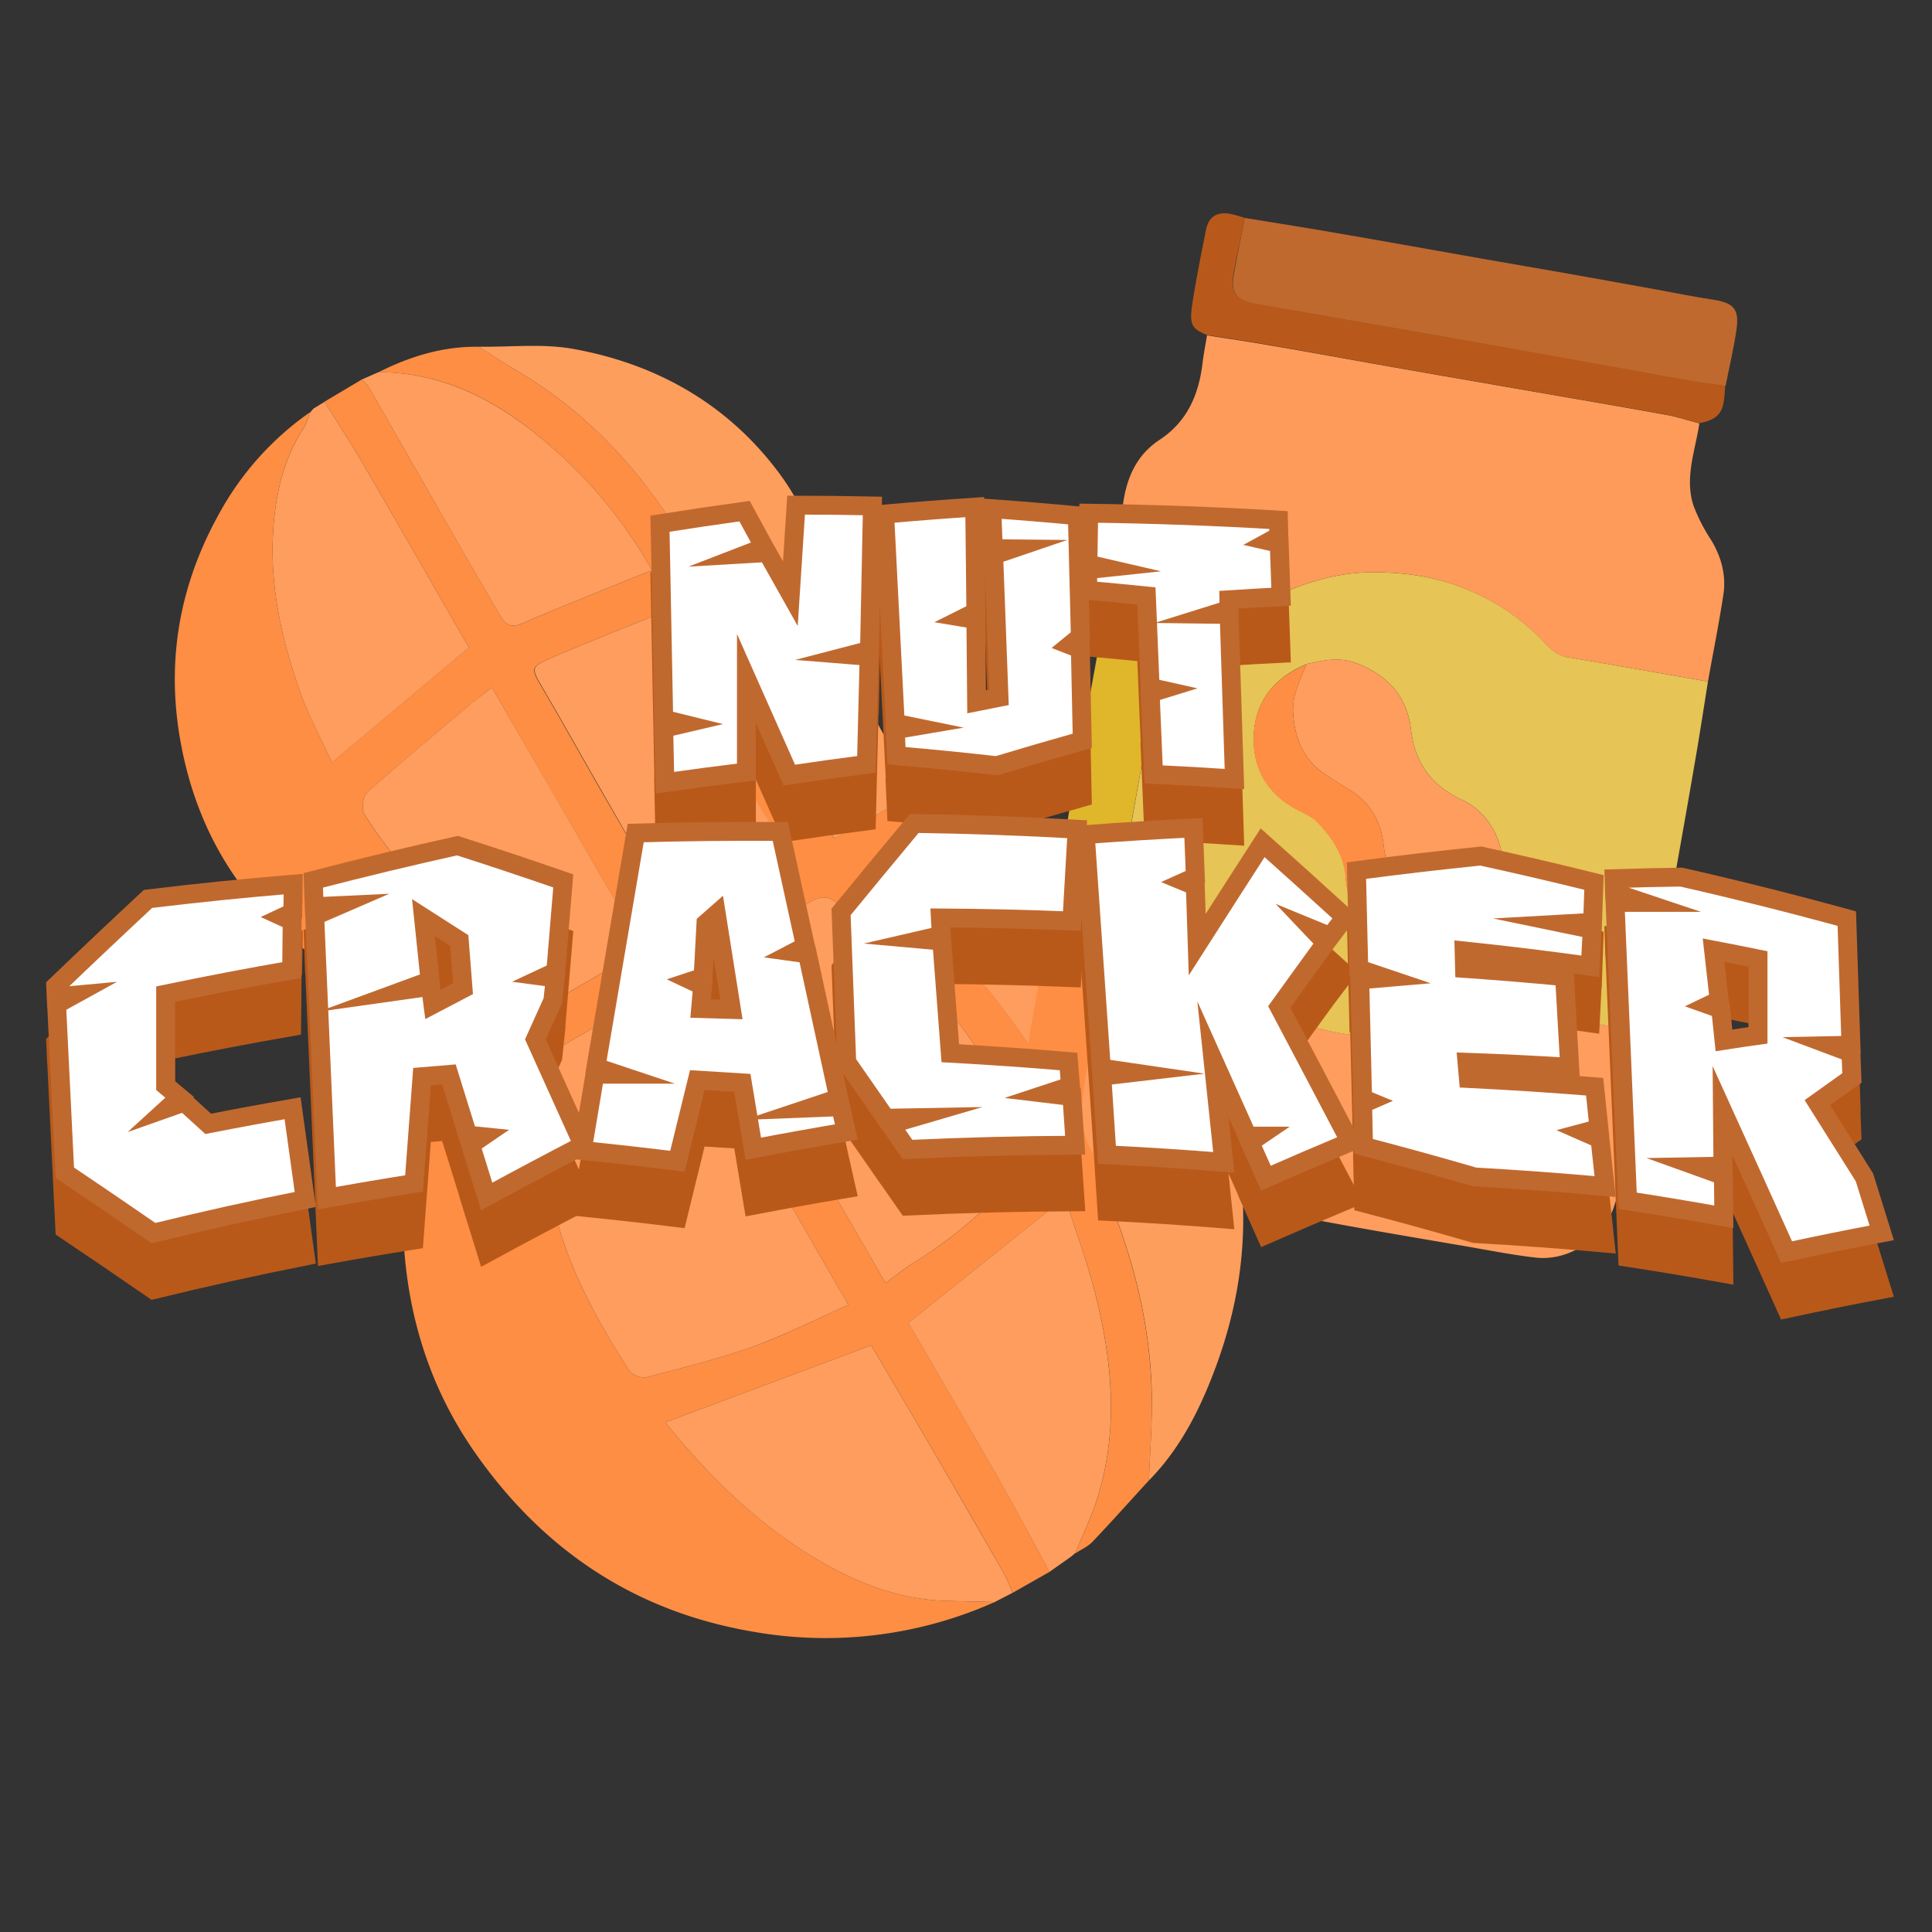 <svg xmlns="http://www.w3.org/2000/svg" viewBox="0 0 512 512"><rect x="0" y="0" width="512" height="512" fill="#333333" stroke="none"/><defs><style>.cls-1{fill:#fe8e43;}.cls-2{fill:#fe9d5d;}.cls-3{fill:#fe9e5d;}.cls-4{fill:#e6c455;}.cls-5{fill:#fe9b5a;}.cls-6{fill:#bf692f;}.cls-7{fill:#b8591b;}.cls-8{fill:#e0b62b;}.cls-9{fill:#b8591a;stroke:#b8591a;}.cls-10,.cls-9{stroke-miterlimit:10;stroke-width:5px;}.cls-10{fill:#fff;stroke:#c0692f;}</style></defs><g id="Layer_2" data-name="Layer 2"><path class="cls-1" d="M304.47,392.34c-5,5.42-9.85,10.9-14.92,16.22-1.25,1.31-3.07,2.1-4.62,3.13,1.94-4.73,4.21-9.36,5.76-14.21,5.83-18.27,4.17-36.61-.45-54.77-2.2-8.62-5.35-17-8-25.36l-41.5,33.21c8,13.76,16.17,27.71,24.17,41.77,4.56,8,8.81,16.16,13.2,24.25l-9.78,5.55a46,46,0,0,0-2.11-4.88q-9-15.81-18.19-31.53c-5.77-9.91-11.6-19.77-17.13-29.18L176.4,376.9a2.06,2.06,0,0,0,.41.66c11.79,14.43,25,27.31,41.29,36.61,10.21,5.82,21,9.8,32.93,10.09l12.58.3a110,110,0,0,1-64.06,7.85c-31.49-5.34-55.79-21.78-73.81-47.65-12.39-17.79-18.32-37.93-18.92-59.58-.29-10.05.72-20.23-.5-30.14-2.22-18.14-11.45-32.28-26-43.68-17.82-13.93-28.52-32.61-32.52-55.06-3.79-21.27-.22-41.24,10.18-60a78.74,78.74,0,0,1,24.1-27,19.62,19.62,0,0,1-1.54,4c-5.66,8.66-7.69,18.26-8.21,28.47-.71,14.17,2.37,27.65,6.93,40.82,2.33,6.73,5.8,13.06,8.7,19.46l36.3-30.48c-9.22-16-18.61-32.41-28.13-48.76-3.22-5.54-6.75-10.9-10.14-16.35l9.8-5.83a7.93,7.93,0,0,1,1.74,1.61c5.33,9.25,10.58,18.54,15.9,27.79q9.4,16.41,18.92,32.77c1.24,2.14,2.54,3.9,5.78,2.52,11.5-4.91,23.12-9.52,34.65-14.22a124.12,124.12,0,0,0-26.44-32.47c-13.08-11.61-27.78-19.94-46-20,8.38-4.21,17.14-6.9,26.62-6.73,3.38,2.14,6.7,4.39,10.14,6.42,19.56,11.54,34.15,27.87,45.36,47.34,1.79,3.1,3.78,4.37,6.94,3.69,10.74-2.31,21.11.15,31.53,2.11L224.31,164a18.09,18.09,0,0,1-4.23-.76c-9.06-4-18.54-3-28.67-3.05,7.91,20.35,13.07,41.12,26.56,58.16,1,1.31,2.17,2.56,3.24,3.81L245,208.81l10,7.78-26.44,14.34c24.38,17.3,41.49,39.47,55.56,64.63,11.26-14.23,17.4-29.55,16.44-47.33L311.39,263c-3.13,15.44-10.2,29-19.85,41.28a6.73,6.73,0,0,0-1,5.33c1.27,4.09,3.3,7.94,4.82,12,5.84,15.48,9.54,31.44,9.84,48C305.39,377.18,304.76,384.77,304.47,392.34ZM176.16,261.51l-38.95,22.43c3.59,13.65,7,27.54,10.92,41.26s11,26,18.59,38a5.26,5.26,0,0,0,4.51,1.79c9.51-2.47,19.09-4.83,28.33-8.13,8.45-3,16.5-7.16,25.27-11.05ZM234.68,340c3-2.15,5.33-4.07,7.89-5.64,12.22-7.47,22.32-17.45,32.33-27.51a3.55,3.55,0,0,0,.49-3.37c-8.09-12.39-15.45-25.41-24.83-36.77-8.16-9.87-18.76-17.7-28-26.72-2.8-2.73-5-2.72-8-.87-6.08,3.69-12.32,7.12-18.44,10.75-3.36,2-6.62,4.14-9.92,6.22ZM130.36,182.19c-2.23,1.74-3.9,3-5.48,4.3C115.64,194.27,106.33,202,97.32,210c-1.15,1-1.6,4.43-.79,5.78a127.66,127.66,0,0,0,9.35,12.83c6.17,7.84,12.92,15.28,18.57,23.48,4.16,6,7,13,10.54,20,10.11-5.86,20-11.58,29.89-17.34,5.82-3.39,5.66-3.35,2.24-9.13-6.76-11.4-13.32-22.91-20-34.38Zm49-21.44c-11.82,4.81-22.46,8.95-33,13.46-6,2.59-5.78,2.78-2.47,8.43,5.56,9.49,10.89,19.11,16.38,28.64,6.6,11.47,13.26,22.9,20,34.63l30.94-18c-10.51-12.58-17.14-26.3-22.21-40.88C186.22,178.7,183,170.52,179.37,160.75Z"/><path class="cls-2" d="M263.61,424.56l-12.58-.3c-11.91-.29-22.72-4.27-32.93-10.09-16.32-9.3-29.5-22.18-41.29-36.61a2.06,2.06,0,0,1-.41-.66l54.48-20.36c5.53,9.41,11.36,19.27,17.13,29.18q9.15,15.72,18.19,31.53a46,46,0,0,1,2.11,4.88Z"/><path class="cls-2" d="M278.09,416.58c-4.39-8.09-8.64-16.25-13.2-24.25-8-14.06-16.19-28-24.17-41.77l41.5-33.21c2.67,8.36,5.82,16.74,8,25.36,4.62,18.16,6.28,36.5.45,54.77-1.55,4.85-3.82,9.48-5.76,14.21l0-.08-1,.87Z"/><path class="cls-2" d="M86,106.49c3.39,5.45,6.92,10.81,10.14,16.35,9.52,16.35,18.91,32.77,28.13,48.76l-36.3,30.48c-2.9-6.4-6.37-12.73-8.7-19.46-4.56-13.17-7.64-26.65-6.93-40.82.52-10.21,2.55-19.81,8.21-28.47a19.62,19.62,0,0,0,1.54-4l0,.09,1-1.15Z"/><path class="cls-3" d="M304.47,392.34c.29-7.57.92-15.16.78-22.73-.3-16.58-4-32.54-9.84-48-1.52-4-3.55-7.87-4.82-12a6.73,6.73,0,0,1,1-5.33c9.65-12.33,16.72-25.84,19.85-41.28,8,11.16,12.48,23.74,15.45,37,4.61,20.63,2.91,40.88-4.1,60.62C318.62,372.24,313.3,383.36,304.47,392.34Z"/><path class="cls-2" d="M300.51,248.23c1,17.78-5.18,33.1-16.44,47.33-14.07-25.16-31.18-47.33-55.56-64.63L255,216.59c10.41,6.08,21.07,11.76,31.1,18.39C291.44,238.55,295.73,243.76,300.51,248.23Z"/><path class="cls-2" d="M100.33,98.62c18.19.1,32.89,8.43,46,20a124.12,124.12,0,0,1,26.44,32.47c-11.53,4.7-23.15,9.31-34.65,14.22-3.24,1.38-4.54-.38-5.78-2.52q-9.53-16.34-18.92-32.77c-5.32-9.25-10.57-18.54-15.9-27.79a7.93,7.93,0,0,0-1.74-1.61Z"/><path class="cls-3" d="M220.92,151.45c-10.42-2-20.79-4.42-31.53-2.11-3.16.68-5.15-.59-6.94-3.69-11.21-19.47-25.8-35.8-45.36-47.34-3.44-2-6.76-4.28-10.14-6.42,8.3.11,16.78-.88,24.84.55,22.31,4,41.18,14.73,54.77,33.05C212.4,133.36,216.2,142.75,220.92,151.45Z"/><path class="cls-3" d="M245,208.81l-23.75,13.35c-1.07-1.25-2.2-2.5-3.24-3.81-13.49-17-18.65-37.81-26.56-58.16,10.13,0,19.61-1,28.67,3.05a18.09,18.09,0,0,0,4.23.76A73.8,73.8,0,0,0,245,208.81Z"/><path class="cls-1" d="M83.06,108.27l-1,1.15Z"/><path class="cls-1" d="M283.91,412.48l1-.87Z"/><path class="cls-2" d="M176.16,261.51l48.67,84.3c-8.77,3.89-16.82,8-25.27,11.05-9.24,3.3-18.82,5.66-28.33,8.13a5.26,5.26,0,0,1-4.51-1.79c-7.61-12-14.64-24.29-18.59-38s-7.33-27.61-10.92-41.26Z"/><path class="cls-2" d="M234.68,340l-48.49-83.91c3.3-2.08,6.56-4.24,9.92-6.22,6.12-3.63,12.36-7.06,18.44-10.75,3-1.85,5.21-1.86,8,.87,9.24,9,19.84,16.85,28,26.72,9.38,11.36,16.74,24.38,24.83,36.77a3.55,3.55,0,0,1-.49,3.37c-10,10.06-20.11,20-32.33,27.51C240,335.91,237.66,337.83,234.68,340Z"/><path class="cls-2" d="M130.36,182.19l16.79,29c6.65,11.47,13.21,23,20,34.38,3.42,5.78,3.58,5.74-2.24,9.13C155,260.48,145.1,266.2,135,272.06c-3.59-6.93-6.38-13.91-10.54-20-5.65-8.2-12.4-15.64-18.57-23.48a127.66,127.66,0,0,1-9.35-12.83c-.81-1.35-.36-4.75.79-5.78,9-8,18.32-15.74,27.56-23.52C126.46,185.16,128.13,183.93,130.36,182.19Z"/><path class="cls-2" d="M179.37,160.75c3.63,9.77,6.85,17.95,9.74,26.24,5.07,14.58,11.7,28.3,22.21,40.88l-30.94,18c-6.79-11.73-13.45-23.16-20-34.63-5.49-9.53-10.82-19.15-16.38-28.64-3.31-5.65-3.55-5.84,2.47-8.43C156.91,169.7,167.55,165.56,179.37,160.75Z"/><path class="cls-4" d="M452.63,180.62c-1.05,6.54-2.05,13.1-3.17,19.64q-2.77,16.19-5.68,32.36-2.76,15.6-5.59,31.2c-.59,3.29-1.27,6.55-1.9,9.83-3.9-.69-7.8-1.36-11.7-2.06-9.13-1.64-18.25-3.31-27.38-4.91a4.23,4.23,0,0,0-2.28.26c-2.83,1.2-5.58,2.64-8.43,3.79a57.06,57.06,0,0,1-27.18,3.63,61.53,61.53,0,0,1-24.78-8,45.54,45.54,0,0,1-6.94-4.67c-3.15-2.69-6-5.72-9-8.53a3.83,3.83,0,0,0-1.86-.53q-11.25-2.09-22.52-4.12c2.14-11.58,4.33-23.16,6.4-34.75,2.11-11.79,4.12-23.59,6.15-35.4,1.31-7.61,2.57-15.23,3.85-22.85,7.41,1.36,14.81,2.76,22.24,4a6,6,0,0,0,3.29-.65c8.56-4.1,17.47-7.09,27-7.19,9.16-.08,18.21,1.2,26.69,5a57.16,57.16,0,0,1,18.89,13c1.9,2.05,3.77,4,6.84,4.52C427.91,176.24,440.26,178.46,452.63,180.62Zm-59,62.61c2.88-2.6,3.88-6.09,4.47-9.72,1.44-8.89-3-17.94-10.35-21.37-8.35-3.89-12.77-9.86-13.82-18.79s-6.3-14.5-14.58-17.63c-4.5-1.7-8.78-.71-13.14.27l-2.09,1c-7.8,3.94-11.9,10.39-11.86,19,.05,8.39,4.09,14.66,11.61,18.59,1.78.93,3.78,1.74,5.14,3.13,4.13,4.22,7.35,9,7.67,15.2.55,10.44,11.73,19.7,22,18.39C384.6,250.6,390.34,249.08,393.62,243.23Z"/><path class="cls-5" d="M452.63,180.62c-12.37-2.16-24.72-4.38-37.11-6.43-3.07-.51-4.94-2.47-6.84-4.52a57.16,57.16,0,0,0-18.89-13c-8.48-3.82-17.53-5.1-26.69-5-9.52.1-18.43,3.09-27,7.19a6,6,0,0,1-3.29.65c-7.43-1.26-14.83-2.66-22.24-4l-16.34-2.92c1.13-6.19,2.53-12.34,3.33-18.57.92-7.23,3.55-13.38,9.74-17.46,7.37-4.86,10.39-12,11.39-20.34.3-2.46.78-4.89,1.18-7.34,5.42.85,10.86,1.64,16.26,2.58C346.59,93.24,357,95.16,367.46,97c12.72,2.24,25.45,4.43,38.18,6.65,12,2.08,23.94,4.12,35.89,6.29,3,.54,5.88,1.5,8.82,2.26-1.09,7.27-4,14.48-1.52,21.9a46.34,46.34,0,0,0,4.63,9c2.68,4.44,4,9.21,3.28,14.29C455.58,165.13,454,172.86,452.63,180.62Z"/><path class="cls-2" d="M294.18,248.47q11.26,2.06,22.52,4.12a3.83,3.83,0,0,1,1.86.53c3,2.81,5.89,5.84,9,8.53a45.54,45.54,0,0,0,6.94,4.67,61.53,61.53,0,0,0,24.78,8,57.06,57.06,0,0,0,27.18-3.63c2.85-1.15,5.6-2.59,8.43-3.79a4.23,4.23,0,0,1,2.28-.26c9.13,1.6,18.25,3.27,27.38,4.91,3.9.7,7.8,1.37,11.7,2.06q-2.57,14.24-5.12,28.46c-1.08,6-1.49,12.2-3.46,17.88-2.89,8.35-11.93,14.32-20.68,13.33-6.66-.76-13.26-2.11-19.87-3.23-8.51-1.45-17-2.89-25.51-4.4-8.11-1.43-16.2-3-24.32-4.42-8.4-1.48-16.81-2.88-25.22-4.35-4.43-.77-8.86-1.6-13.29-2.4a5.58,5.58,0,0,0-1.09-1.13c-8.3-4.94-11.9-12.48-10.9-21.81.86-8,2.77-15.95,4.16-23.94,1.11-6.36,2.12-12.75,3.17-19.13Z"/><path class="cls-6" d="M329.89,57.76c6.59,1.07,13.18,2.11,19.76,3.22,7.33,1.24,14.65,2.54,22,3.83,7.13,1.26,14.25,2.54,21.38,3.79,7.32,1.29,14.65,2.52,22,3.82,8.07,1.43,16.13,2.9,24.19,4.35,4.87.88,9.73,1.89,14.62,2.62,5.59.85,7.14,2.45,6.34,8-.73,5-1.91,9.94-2.89,14.91-3.06-.43-6.14-.75-9.18-1.29-19.2-3.43-38.38-6.94-57.58-10.35s-38.24-6.66-57.35-10c-5.89-1-7.31-3.26-6-9,.16-.76.27-1.52.42-2.28Q328.7,63.52,329.89,57.76Z"/><path class="cls-7" d="M329.89,57.76q-1.18,5.76-2.39,11.52c-.15.76-.26,1.52-.42,2.28-1.27,5.77.15,8,6,9,19.11,3.37,38.24,6.64,57.35,10s38.38,6.92,57.58,10.35c3,.54,6.12.86,9.18,1.29-.38,5.52-.25,8.75-6.88,9.94-2.94-.76-5.84-1.72-8.82-2.26-11.95-2.17-23.93-4.21-35.89-6.29-12.73-2.22-25.46-4.41-38.18-6.65-10.44-1.84-20.87-3.76-31.32-5.58-5.4-.94-10.84-1.73-16.26-2.58-4.16-1.75-4.73-2.74-3.77-8.86,1-6.34,2.26-12.65,3.52-18.94.68-3.38,2.64-4.78,6-4.39A32.57,32.57,0,0,1,329.89,57.76Z"/><path class="cls-8" d="M294.24,152.55l16.34,2.92c-1.28,7.62-2.54,15.24-3.85,22.85-2,11.81-4,23.61-6.15,35.4-2.07,11.59-4.26,23.17-6.4,34.75l0,0-16.28-2.95c1.14-6.08,2.33-12.16,3.39-18.26,1.25-7.15,2.33-14.33,3.59-21.47,1.47-8.36,3.09-16.69,4.6-25q2.39-13.09,4.67-26.2A15.31,15.31,0,0,0,294.24,152.55Z"/><path class="cls-1" d="M277.88,245.56l16.28,2.95c-1.05,6.38-2.06,12.77-3.17,19.13-1.39,8-3.3,15.91-4.16,23.94-1,9.33,2.6,16.87,10.9,21.81a5.58,5.58,0,0,1,1.09,1.13c-4-.75-8.05-1.48-12.07-2.27-7.75-1.51-12.62-6.3-15.44-13.5-2.21-5.66-.71-11.19.25-16.76L276,256.3Q277,250.93,277.88,245.56Z"/><path class="cls-2" d="M346.2,176c4.36-1,8.64-2,13.14-.27,8.28,3.13,13.53,8.66,14.58,17.63s5.47,14.9,13.82,18.79c7.36,3.43,11.79,12.48,10.35,21.37-.59,3.63-1.59,7.12-4.47,9.72-2.57.19-5.17.75-7.69.5-11-1.1-18.12-9.17-19.21-19.53-.66-6.32-3.38-11.4-8.93-14.79q-3.29-2-6.49-4.13c-5.87-3.84-8.16-9.56-8.61-16.29C342.37,184.23,344.6,180.21,346.2,176Z"/><path class="cls-1" d="M346.2,176c-1.6,4.22-3.83,8.24-3.51,13,.45,6.73,2.74,12.45,8.61,16.29q3.21,2.11,6.49,4.13c5.55,3.39,8.27,8.47,8.93,14.79,1.09,10.36,8.17,18.43,19.21,19.53,2.52.25,5.12-.31,7.69-.5-3.28,5.85-9,7.37-15,8.13-10.25,1.31-21.43-8-22-18.39-.32-6.16-3.54-11-7.67-15.2-1.36-1.39-3.36-2.2-5.14-3.13-7.52-3.93-11.56-10.2-11.61-18.59,0-8.64,4.06-15.09,11.86-19Z"/></g><g id="Layer_1" data-name="Layer 1"><path class="cls-9" d="M230.42,187.34l-4.73,1.23,4.63.37q-.36,14.31-.71,28.62-10.22,1.32-20.43,2.84-5.69-12.85-11.37-25.62v24.8q-10.8,1.3-21.61,2.84L175.9,208l5-1.17-5-1.23q-.51-25.9-1-51.82,11.21-1.77,22.42-3.32l5.23,9.62-4.22,1.63c1.67-.1,3.35-.19,5-.27q3.06,5.45,6.13,10.9.77-11.73,1.51-23.47,10.11,0,20.23.21Q230.83,168.23,230.42,187.34Z"/><path class="cls-9" d="M286.3,183.72l-2.72,2.22L286.3,187l.51,24.31q-11.34,3.18-22.66,6.6-13.29-1.49-26.58-2.64c-.1-2.3-.21-4.6-.31-6.9l4.54-.77-4.54-.93-2.82-55.44q11.94-1.06,23.87-1.84l.3,27.8-3,1.5,3,.5q.11,10.89.2,21.8l5.94-1.18-1.41-37.71,4.84-1.65-4.94-.05-.4-10.6q11.32.81,22.66,1.87Q285.89,167.71,286.3,183.72Z"/><path class="cls-9" d="M338.91,157.11l-2.42,1.32L339,159q.24,7.06.5,14.14-6.93.34-13.87.8c0,.87.07,1.73.1,2.6l-4,1.25,4,.05,1.41,43.6q-10.71-.72-21.42-1.22-.47-10.77-.91-21.54l2.82-.87-2.82-.63q-.51-12.12-1-24.25-7.8-.8-15.6-1.48c0-1.83.07-3.66.1-5.5l4.33-.46-4.33-1,.21-13.49q25.16.32,50.29,1.82C338.84,154.24,338.87,155.68,338.91,157.11Z"/><path class="cls-9" d="M55.17,312.83q11.17-2.19,22.37-4.13l3.36,24.17q-20.16,4-40.23,8.91-11.78-8.14-23.49-16L15,281.16l4.32-2.38-4.44.41-.12-2.84q12.21-11.72,24.46-23.13,19.18-2.33,38.49-3.92c0,2.51-.09,5-.13,7.52L75.05,258l2.37,1.08q-.06,6.51-.13,13-16.74,2.91-33.4,6.37v24.25l3.72,3.11-3,2.74,4.22-1.49Z"/><path class="cls-9" d="M146.51,280.19q-2.31,5.12-4.63,10.25,6.31,14,12.66,28.05-12.79,6.63-25.56,13.58l-4.26-13.72,3.13-2.14-3.88-.39q-2.5-8.06-5-16.09c-2.38.19-4.75.38-7.13.59q-1.07,14.15-2.12,28.3-11.56,1.83-23.08,3.91L83.4,257.7,89.63,255l-6.36.3q-.12-3.48-.25-7,19.07-4.95,38.2-9.2,14,4.48,28.05,9.35-1,12-2,24.08l-2.76,1.29,2.63.35Zm-31.79,1,8-4.19q-.5-6.36-1-12.74-4.75-3.08-9.5-6.1.87,8.39,1.75,16.76l-6.62,2.43,6.74-.95Z"/><path class="cls-9" d="M222.27,306.05c-2.56.84-5.12,1.68-7.68,2.54,2.73-.11,5.45-.21,8.18-.3.5,2.23,1,4.46,1.51,6.7q-12.33,2.07-24.65,4.43-1.45-8.73-2.9-17.46-6-.4-11.94-.74-2.64,10.74-5.27,21.5-12.63-1.56-25.23-2.83,1.69-10.09,3.38-20.2l5.9,0c-1.88-.63-3.76-1.24-5.65-1.86q5.28-31.07,10.55-62.07,19.14-.56,38.32-.41,3.33,15.21,6.67,30.45l-2.89,1.5,3.39.48Zm-36.6-23.77c2.73.07,5.45.14,8.17.23l-4-25.25-2.76,2.43q-.39,7.14-.76,14.3l-2.89.95,2.77,1.31Z"/><path class="cls-9" d="M284.06,259.08q-17.43-.7-34.86-.82c.08,1.54.17,3.08.25,4.62-1.55.35-3.11.69-4.66,1.05,1.6.14,3.19.3,4.79.45q1.13,14.87,2.26,29.74,15.68.86,31.34,2.19l.51,6.51-6.05,2,6.42.77q.45,6.45.88,12.9-22.2.09-44.43,1.13l-4.65-6.67,5.91-1.73-7.05.13q-5.16-7.45-10.32-14.85-.75-19.92-1.51-39.83,9.69-11.82,19.39-23.45,21.59.31,43.17,1.53Q284.76,246.9,284.06,259.08Z"/><path class="cls-9" d="M351.31,264.86q-6.15,8.44-12.3,17,9.42,17.81,18.83,35.77-11.18,4.68-22.35,9.58-2.13-4.79-4.27-9.56c.84-.52,1.68-1,2.51-1.57l-3.14,0q-4.57-10.26-9.17-20.48,1.44,13.71,2.89,27.43-15.46-1.25-30.94-2L292,300.19c2.68-.33,5.37-.64,8.05-.95-2.72-.4-5.45-.8-8.18-1.18q-2.13-30.94-4.27-61.88,14.34-1.08,28.67-1.77l.51,13L314,248.66l2.77,1.15q.25,7.77.5,15.53,8.67-13.56,17.34-27,10.93,9.75,21.85,19.72l-3.89,5.14-4.65-1.91Z"/><path class="cls-9" d="M423.75,314.08l-3.74,1,4,1.76q.69,6.3,1.37,12.6-17.26-1.56-34.59-2.54-14.7-4.28-29.43-8.12c-.09-3.76-.17-7.51-.25-11.27l1.63-.71-1.63-.67q-.39-15.72-.76-31.45l6.65-.57-6.9-2.33q-.31-13-.62-26.06,16.48-2.19,32.94-3.86,15,3.27,30,7c-.12,3.52-.25,7-.37,10.56l-7.11.4c2.33.48,4.65,1,7,1.46l-.5,9.8Q404.75,268.74,388,267l.12,4.64q13.28.93,26.5,2.19.68,12,1.37,24-13.61-.84-27.24-1.32c.12,1.44.25,2.87.38,4.3q16.75.82,33.47,2.18Q423.19,308.5,423.75,314.08Z"/><path class="cls-9" d="M481.62,307.2q6.25,9.87,12.48,19.82,2.28,7.35,4.57,14.7-12.59,2.38-25.21,5.1-8.49-18.85-17-37.56.06,7.38.13,14.77l-6.59.12,6.71,2.41.12,10.9q-12.72-2.29-25.49-4.25L428,254.15c2.49,0,5,0,7.47,0-2.53-.85-5.06-1.7-7.6-2.53l-.12-3.77q8.91-.29,17.8-.41,22,5,43.87,11L490.52,292l-5.06.1,5.06,1.9c.08,2.22.17,4.45.25,6.68ZM465.9,289.38V269.13q-5.89-1.2-11.79-2.33.75,6.65,1.49,13.29L453,281.34l3,1.07.87,8.3Q461.37,290,465.9,289.38Z"/><path class="cls-10" d="M230.42,172.34l-4.73,1.23,4.63.37q-.36,14.31-.71,28.62-10.22,1.32-20.43,2.84-5.69-12.85-11.37-25.62v24.8q-10.8,1.3-21.61,2.84L175.9,193l5-1.17-5-1.23q-.51-25.9-1-51.82,11.21-1.77,22.42-3.32l5.23,9.62-4.22,1.63c1.67-.1,3.35-.19,5-.27q3.06,5.45,6.13,10.9.77-11.73,1.51-23.47,10.11,0,20.23.21Q230.83,153.23,230.42,172.34Z"/><path class="cls-10" d="M286.3,168.72l-2.72,2.22L286.3,172l.51,24.31q-11.34,3.18-22.66,6.6-13.29-1.49-26.58-2.64c-.1-2.3-.21-4.6-.31-6.9l4.54-.77-4.54-.93-2.82-55.44q11.94-1.06,23.87-1.84l.3,27.8-3,1.5,3,.5q.11,10.89.2,21.8l5.94-1.18-1.41-37.71,4.84-1.65-4.94-.05-.4-10.6q11.32.81,22.66,1.87Q285.89,152.71,286.3,168.72Z"/><path class="cls-10" d="M338.91,142.11l-2.42,1.32L339,144q.24,7.06.5,14.14-6.93.34-13.87.8c0,.87.07,1.73.1,2.6l-4,1.25,4,.05,1.41,43.6q-10.71-.72-21.42-1.22-.47-10.77-.91-21.54l2.82-.87-2.82-.63q-.51-12.12-1-24.25-7.8-.8-15.6-1.48c0-1.83.07-3.66.1-5.5l4.33-.46-4.33-1,.21-13.49q25.16.32,50.29,1.82C338.84,139.24,338.87,140.68,338.91,142.11Z"/><path class="cls-10" d="M55.17,297.83q11.17-2.19,22.37-4.13l3.36,24.17q-20.16,4-40.23,8.91-11.78-8.14-23.49-16L15,266.16l4.32-2.38-4.44.41-.12-2.84q12.21-11.72,24.46-23.13,19.18-2.33,38.49-3.92c0,2.51-.09,5-.13,7.52L75.05,243l2.37,1.08q-.06,6.51-.13,13-16.74,2.91-33.4,6.37v24.25l3.72,3.11-3,2.74,4.22-1.49Z"/><path class="cls-10" d="M146.51,265.19q-2.31,5.12-4.63,10.25,6.31,14,12.66,28.05-12.79,6.63-25.56,13.58l-4.26-13.72,3.13-2.14-3.88-.39q-2.5-8.06-5-16.09c-2.38.19-4.75.38-7.13.59q-1.07,14.15-2.12,28.3-11.56,1.83-23.08,3.91L83.4,242.7,89.63,240l-6.36.3q-.12-3.48-.25-7,19.07-4.95,38.2-9.2,14,4.48,28.05,9.35-1,12-2,24.08l-2.76,1.29,2.63.35Zm-31.79,1,8-4.19q-.5-6.36-1-12.74-4.75-3.08-9.5-6.1.87,8.38,1.75,16.76l-6.62,2.43,6.74-.95Z"/><path class="cls-10" d="M222.27,291.05c-2.56.84-5.12,1.68-7.68,2.54,2.73-.11,5.45-.21,8.18-.3.5,2.23,1,4.46,1.51,6.7q-12.33,2.07-24.65,4.43-1.45-8.73-2.9-17.46-6-.4-11.94-.74-2.64,10.74-5.27,21.5-12.63-1.56-25.23-2.83,1.69-10.09,3.38-20.2l5.9,0c-1.88-.63-3.76-1.24-5.65-1.86q5.28-31.07,10.55-62.07,19.14-.56,38.32-.41,3.33,15.21,6.67,30.45l-2.89,1.5q1.69.23,3.39.48Zm-36.6-23.77c2.73.07,5.45.14,8.17.23l-4-25.25-2.76,2.43q-.39,7.14-.76,14.3l-2.89.95,2.77,1.31Z"/><path class="cls-10" d="M284.06,244.08q-17.43-.71-34.86-.82c.08,1.54.17,3.08.25,4.62-1.55.35-3.11.69-4.66,1.05,1.6.14,3.19.3,4.79.45q1.13,14.87,2.26,29.74,15.68.86,31.34,2.19l.51,6.51-6.05,2,6.42.77q.45,6.45.88,12.9-22.2.09-44.43,1.13l-4.65-6.67,5.91-1.73-7.05.13q-5.16-7.45-10.32-14.85-.75-19.92-1.51-39.83,9.69-11.82,19.39-23.45,21.59.31,43.17,1.53Q284.76,231.9,284.06,244.08Z"/><path class="cls-10" d="M351.31,249.86q-6.15,8.44-12.3,17,9.42,17.81,18.83,35.77-11.18,4.68-22.35,9.58-2.13-4.79-4.27-9.56c.84-.52,1.68-1,2.51-1.57l-3.14,0q-4.57-10.26-9.17-20.48,1.44,13.71,2.89,27.43-15.46-1.25-30.94-2L292,285.19c2.68-.33,5.37-.64,8.05-.95-2.72-.4-5.45-.8-8.18-1.18q-2.13-30.94-4.27-61.88,14.34-1.08,28.67-1.77l.51,13L314,233.66l2.77,1.15q.25,7.77.5,15.53,8.67-13.56,17.34-27,10.93,9.75,21.85,19.72l-3.89,5.14-4.65-1.91Z"/><path class="cls-10" d="M423.75,299.08l-3.74,1,4,1.76q.69,6.3,1.37,12.6-17.26-1.56-34.59-2.54-14.7-4.28-29.43-8.12c-.09-3.76-.17-7.51-.25-11.27l1.63-.71-1.63-.67q-.39-15.72-.76-31.45l6.65-.57-6.9-2.33q-.31-13-.62-26.06,16.48-2.19,32.94-3.86,15,3.27,30,7c-.12,3.52-.25,7-.37,10.56l-7.11.4c2.33.48,4.65,1,7,1.46l-.5,9.8Q404.75,253.74,388,252l.12,4.64q13.28.93,26.5,2.19.68,12,1.37,24-13.61-.84-27.24-1.32c.12,1.44.25,2.87.38,4.3q16.75.82,33.47,2.18Q423.19,293.5,423.75,299.08Z"/><path class="cls-10" d="M481.62,292.2q6.25,9.87,12.48,19.82,2.28,7.35,4.57,14.7-12.59,2.38-25.21,5.1-8.49-18.85-17-37.56.06,7.38.13,14.77l-6.59.12,6.71,2.41.12,10.9q-12.72-2.29-25.49-4.25L428,239.15c2.49,0,5,0,7.47,0-2.53-.85-5.06-1.7-7.6-2.53l-.12-3.77q8.91-.29,17.8-.41,22,5,43.87,11L490.52,277l-5.06.1,5.06,1.9c.08,2.22.17,4.45.25,6.68ZM465.9,274.38V254.13q-5.89-1.2-11.79-2.33.75,6.65,1.49,13.29L453,266.34l3,1.07.87,8.3Q461.37,275,465.9,274.38Z"/></g></svg>